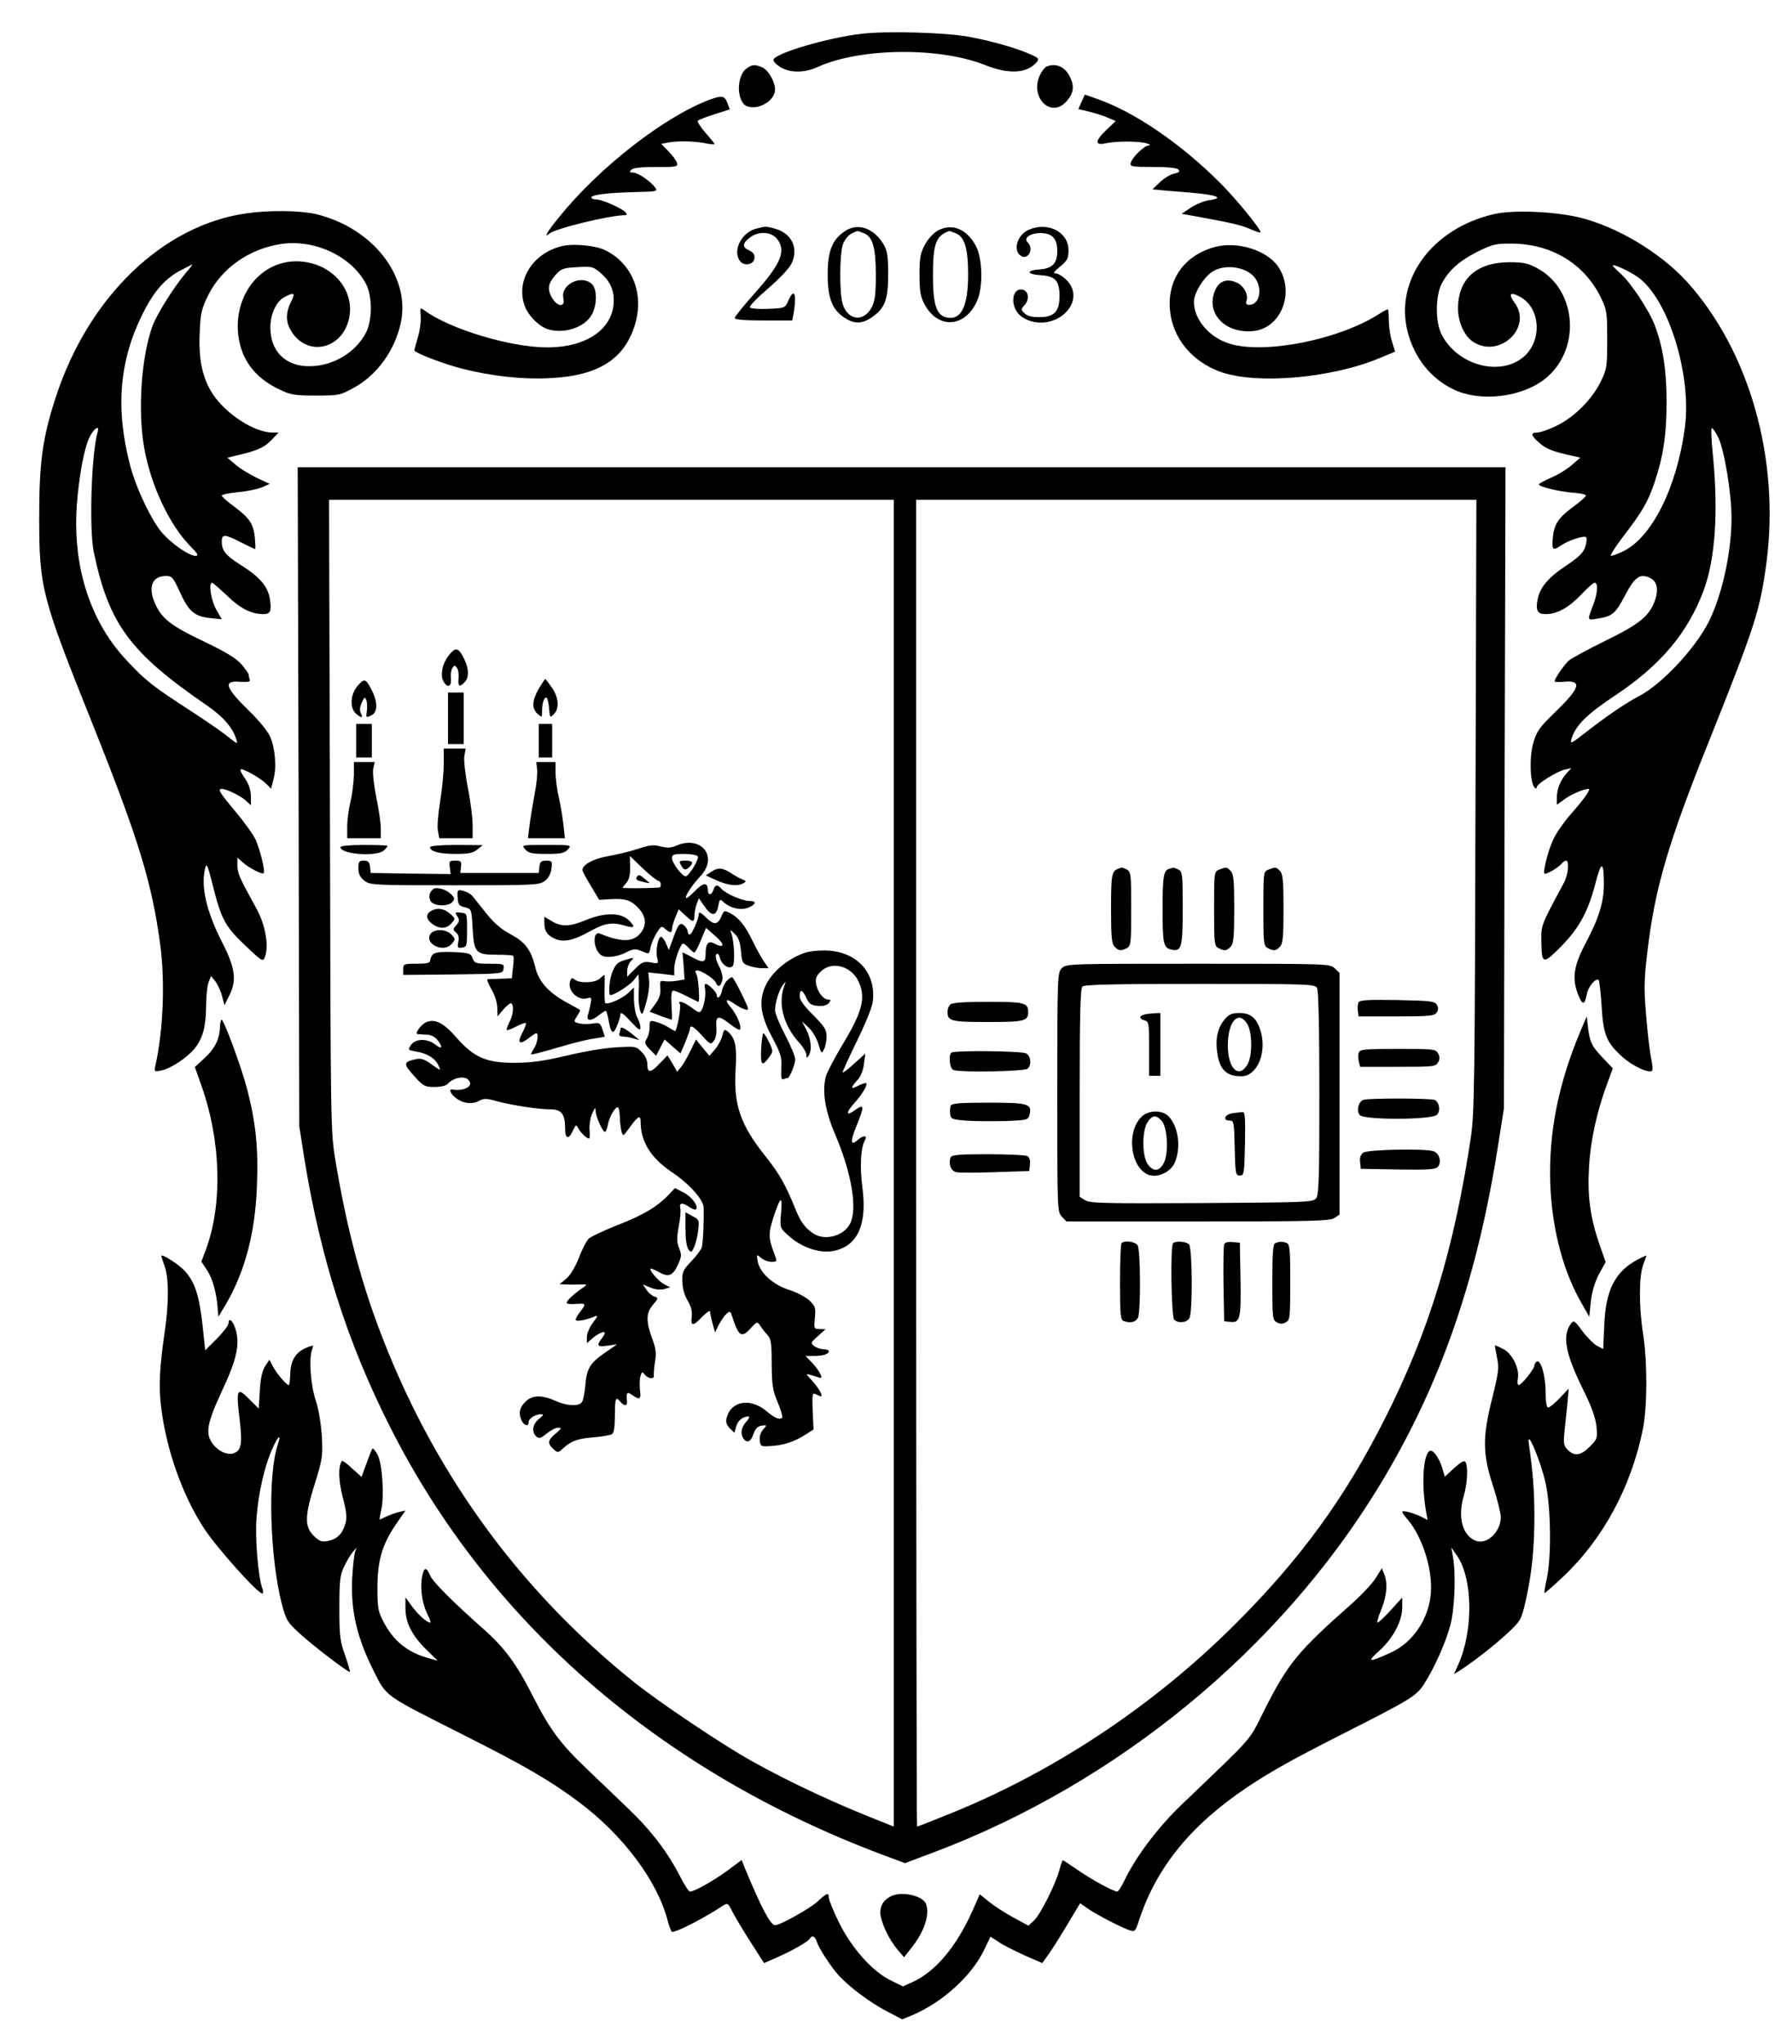 <?xml version="1.0" standalone="no"?>
<!DOCTYPE svg PUBLIC "-//W3C//DTD SVG 20010904//EN"
 "http://www.w3.org/TR/2001/REC-SVG-20010904/DTD/svg10.dtd">
<svg version="1.0" xmlns="http://www.w3.org/2000/svg"
 width="800pt" height="912pt" viewBox="0 0 800 912"
 preserveAspectRatio="xMidYMid meet">

<g transform="translate(0,912) scale(0.1,-0.1)"
fill="#000000" stroke="none">
<path d="M3845 8969 c-149 -17 -383 -86 -392 -115 -2 -7 11 -21 30 -33 44 -27
108 -27 167 0 189 86 544 90 747 9 107 -43 189 -38 232 14 11 14 7 18 -32 35
-64 28 -167 57 -267 76 -102 20 -373 28 -485 14z"/>
<path d="M3330 8812 c-44 -36 -41 -148 5 -166 51 -19 125 25 125 74 0 35 -29
86 -56 99 -34 15 -48 14 -74 -7z"/>
<path d="M4672 8823 c-7 -3 -19 -18 -27 -33 -53 -103 48 -204 119 -119 30 35
33 67 11 109 -22 43 -62 60 -103 43z"/>
<path d="M4828 8665 l-14 -32 48 -11 c26 -7 64 -18 83 -27 l36 -15 -40 -38
c-54 -51 -55 -73 -3 -61 45 10 148 10 182 -1 15 -5 18 -8 8 -9 -20 -1 -74 -53
-80 -78 -4 -16 4 -18 98 -18 64 0 107 -4 114 -11 9 -9 4 -14 -19 -19 -17 -3
-45 -21 -63 -38 l-33 -32 25 -2 c14 -2 76 -7 139 -12 121 -10 160 -24 91 -34
-23 -3 -60 -18 -83 -33 l-42 -28 45 -8 c173 -31 220 -42 259 -59 24 -11 46
-18 48 -16 7 8 -106 147 -181 222 -180 179 -384 317 -552 375 l-51 18 -15 -33z"/>
<path d="M3170 8676 c-202 -75 -496 -303 -675 -526 -52 -63 -70 -95 -42 -72
28 23 269 82 340 82 5 0 5 5 1 11 -10 16 -105 59 -131 59 -13 0 -23 4 -23 9 0
12 74 21 196 24 96 2 101 3 89 20 -20 28 -77 67 -99 67 -16 0 -18 2 -7 13 8 8
45 12 110 12 91 -1 98 1 93 18 -3 11 -20 34 -38 52 l-32 33 30 6 c41 8 114 7
166 -3 23 -5 42 -6 42 -4 0 3 -18 25 -40 50 -22 25 -37 49 -35 54 3 4 36 17
74 29 l69 22 -11 29 c-12 32 -24 34 -77 15z"/>
<path d="M1100 8168 c-372 -52 -704 -372 -850 -817 -60 -183 -75 -293 -75
-536 0 -319 10 -356 238 -925 206 -515 266 -710 303 -990 21 -164 13 -374 -22
-534 -6 -28 -6 -29 27 -22 41 8 115 57 148 98 36 45 50 95 51 185 0 45 5 94
11 110 l11 28 19 -23 c10 -13 24 -43 30 -65 l11 -42 20 40 c36 69 29 125 -30
240 -72 141 -97 253 -75 335 5 20 11 6 29 -65 41 -165 56 -195 146 -281 79
-75 82 -77 91 -53 18 49 2 142 -38 215 -78 141 -85 158 -85 192 l0 35 23 -20
c27 -25 87 -56 94 -49 8 8 -16 105 -36 150 -11 23 -51 79 -90 125 -70 84 -81
101 -61 101 21 0 85 -31 107 -52 l23 -21 0 40 c0 27 -9 53 -25 78 -15 20 -24
39 -21 42 7 7 87 -37 112 -62 l24 -24 11 42 c15 55 7 142 -16 192 -10 22 -48
69 -84 104 -116 113 -128 145 -51 139 39 -2 49 0 45 10 -3 8 -5 18 -5 22 0 5
-15 26 -32 46 -24 27 -70 55 -164 100 -152 72 -193 104 -223 174 -31 72 -11
120 50 120 27 0 32 -6 63 -74 39 -85 65 -107 137 -114 l49 -5 -25 44 c-23 40
-35 119 -18 119 3 0 34 -27 68 -59 59 -57 107 -81 162 -81 30 0 36 14 28 66
-8 56 -45 100 -130 153 -68 43 -85 64 -85 105 0 34 14 33 86 -4 32 -16 61 -30
63 -30 2 0 1 22 -1 49 -6 63 -24 90 -93 141 -30 22 -55 44 -55 49 0 4 32 11
71 15 38 3 87 13 107 21 l36 16 -60 28 c-32 16 -75 42 -94 59 l-35 30 30 7
c100 23 132 36 165 70 l34 35 -27 0 c-80 0 -205 80 -266 170 -48 73 -66 157
-59 286 3 76 9 99 37 156 60 121 182 207 324 229 150 23 314 -53 380 -176 30
-56 30 -164 0 -221 -46 -87 -146 -147 -249 -148 -107 -2 -176 65 -177 169 -1
62 26 121 64 140 43 23 49 18 28 -22 -24 -48 -24 -90 1 -130 71 -117 227 -83
258 55 30 134 -86 258 -239 256 -152 -2 -267 -141 -257 -310 8 -120 70 -208
188 -263 48 -23 68 -26 160 -26 101 0 108 1 168 34 106 57 186 169 212 294 42
206 -128 422 -381 482 -70 16 -207 18 -309 3z m-270 -265 c-56 -67 -128 -182
-149 -237 -50 -136 -67 -378 -37 -546 30 -166 111 -339 203 -434 36 -36 41
-46 26 -46 -28 0 -102 50 -147 100 -48 54 -118 200 -145 303 -66 252 -49 465
54 673 50 102 101 161 172 198 26 14 50 25 51 26 2 0 -10 -17 -28 -37z m-394
-710 c-28 -95 -39 -435 -17 -538 67 -319 161 -447 504 -682 74 -51 117 -101
132 -152 7 -23 5 -22 -36 11 -24 20 -100 72 -169 117 -170 110 -200 134 -285
225 -146 155 -225 370 -225 611 0 133 30 327 60 385 20 40 46 56 36 23z"/>
<path d="M6671 8165 c-277 -63 -446 -293 -387 -525 30 -117 104 -210 206 -258
118 -56 298 -36 404 45 165 127 149 397 -29 495 -42 23 -62 28 -125 28 -148 0
-231 -74 -231 -206 0 -61 28 -123 67 -149 118 -77 268 64 185 175 -29 40 -19
50 26 25 91 -50 99 -196 14 -268 -105 -88 -293 -37 -364 98 -30 57 -30 174 0
231 32 59 79 101 161 142 68 33 81 36 155 35 175 -2 320 -91 393 -239 27 -56
29 -66 29 -189 0 -123 -2 -133 -29 -188 -39 -80 -120 -160 -198 -197 -34 -17
-73 -30 -85 -30 -32 0 -29 -13 10 -47 31 -27 63 -39 152 -58 l30 -7 -38 -33
c-21 -18 -62 -44 -92 -56 -30 -13 -55 -27 -55 -30 0 -11 84 -31 148 -37 34 -2
62 -8 62 -13 0 -5 -25 -27 -55 -49 -69 -51 -87 -78 -93 -141 -5 -52 1 -58 35
-34 32 23 105 47 114 38 4 -5 2 -24 -4 -43 -9 -27 -29 -46 -87 -85 -80 -53
-116 -97 -126 -151 -9 -48 0 -64 36 -64 51 0 102 28 157 85 28 30 56 55 62 55
16 0 13 -48 -5 -95 -29 -76 -30 -73 18 -65 66 10 80 22 123 104 43 82 66 98
110 78 34 -15 41 -54 21 -107 -26 -66 -68 -100 -221 -175 -77 -38 -150 -77
-162 -88 -20 -18 -63 -80 -63 -92 0 -3 18 -4 41 -2 85 8 74 -27 -41 -138 -68
-66 -80 -83 -95 -135 -18 -61 -15 -179 6 -199 6 -6 9 -6 9 1 0 15 88 70 125
79 l30 7 -22 -24 c-27 -30 -43 -71 -43 -110 l0 -30 33 24 c29 22 87 47 109 47
12 0 -22 -48 -85 -119 -27 -31 -60 -79 -73 -107 -22 -46 -47 -144 -39 -152 5
-6 61 26 74 42 8 9 17 16 22 16 16 0 10 -65 -10 -100 -101 -188 -101 -189
-100 -253 1 -111 6 -113 88 -30 82 83 122 157 156 291 24 92 35 89 35 -12 0
-81 -21 -150 -81 -264 -55 -104 -62 -158 -33 -232 18 -46 29 -45 38 4 6 34 41
75 53 63 3 -4 9 -55 13 -114 7 -129 22 -165 92 -228 46 -42 120 -76 134 -62 3
3 1 28 -5 56 -6 28 -16 113 -22 188 -10 118 -10 159 5 283 33 283 91 485 277
947 205 513 226 578 255 793 61 463 -77 947 -357 1255 -118 129 -313 245 -479
285 -115 27 -295 34 -379 15z m640 -281 c136 -94 244 -440 210 -678 -37 -265
-147 -484 -275 -546 -23 -11 -48 -20 -54 -20 -6 0 17 37 52 83 89 116 112 156
142 243 40 120 54 214 54 360 0 142 -16 245 -52 341 -25 67 -107 191 -153 232
-19 17 -35 33 -35 36 0 9 73 -24 111 -51z m359 -714 c27 -53 60 -250 60 -360
0 -154 -42 -345 -102 -465 -62 -121 -211 -280 -313 -332 -56 -29 -147 -91
-244 -167 -55 -43 -63 -47 -56 -25 18 62 67 111 200 199 200 134 319 276 390
464 52 139 67 350 42 604 -7 67 -9 122 -5 122 4 0 17 -18 28 -40z"/>
<path d="M3373 8099 c-64 -18 -103 -98 -70 -143 18 -25 61 -18 65 11 2 16 -4
26 -22 35 -33 14 -33 31 0 57 39 31 97 28 123 -5 42 -53 18 -111 -103 -246
-47 -53 -86 -101 -86 -107 0 -7 43 -11 129 -11 l128 0 7 38 c13 84 1 109 -25
50 -14 -32 -15 -33 -88 -36 -41 -2 -78 1 -83 6 -5 5 29 40 80 84 52 45 96 91
106 113 32 68 1 134 -75 155 -39 11 -43 11 -86 -1z"/>
<path d="M3771 8088 c-56 -38 -76 -88 -76 -193 0 -105 20 -156 74 -192 43 -29
79 -29 121 0 60 40 75 78 75 192 0 82 -4 106 -20 134 -44 74 -116 99 -174 59z
m84 -8 c41 -15 55 -64 55 -187 0 -83 -4 -116 -18 -143 -35 -70 -110 -60 -131
17 -14 51 -13 219 2 263 7 19 23 40 37 47 30 15 24 15 55 3z"/>
<path d="M4190 8093 c-21 -11 -45 -36 -60 -63 -21 -39 -25 -58 -25 -135 0 -72
4 -98 21 -130 59 -114 180 -109 235 10 28 60 26 187 -3 245 -40 77 -105 105
-168 73z m75 -13 c41 -15 57 -68 57 -185 0 -144 -32 -207 -98 -191 -44 11 -59
58 -59 186 0 143 13 178 72 199 1 1 13 -3 28 -9z"/>
<path d="M4593 8095 c-49 -21 -72 -87 -39 -114 32 -27 65 26 34 57 -20 20 10
42 58 42 51 0 74 -25 74 -80 0 -55 -22 -78 -78 -82 -63 -4 -60 -22 5 -26 64
-4 83 -25 83 -93 0 -69 -24 -94 -89 -94 -34 0 -56 5 -67 17 -17 16 -17 18 0
37 24 26 17 65 -11 69 -49 7 -54 -80 -6 -118 56 -44 147 -38 200 15 45 45 47
103 4 146 -16 16 -38 29 -48 29 -13 0 -8 8 20 31 32 26 37 36 37 73 0 81 -92
128 -177 91z"/>
<path d="M2505 8021 c-128 -33 -201 -151 -164 -262 16 -47 66 -97 108 -109 71
-20 159 9 191 63 26 42 27 118 2 140 -48 44 -140 -3 -127 -63 10 -45 -29 -40
-54 7 -18 35 -13 60 18 95 26 29 35 33 98 36 63 4 72 2 101 -23 43 -36 62 -75
62 -125 0 -126 -119 -210 -297 -210 -163 0 -434 81 -548 165 -20 14 -20 13
-17 -24 2 -22 -3 -64 -12 -94 -9 -30 -16 -57 -16 -60 0 -11 128 -60 213 -82
134 -34 273 -49 396 -42 215 11 331 86 377 243 39 135 -13 266 -131 326 -43
23 -149 33 -200 19z"/>
<path d="M5420 8017 c-134 -38 -209 -145 -197 -280 11 -125 98 -231 228 -277
161 -56 489 -28 705 61 l72 30 -14 46 c-8 25 -14 68 -14 95 0 26 -2 48 -5 48
-3 0 -23 -11 -45 -25 -177 -111 -503 -176 -659 -129 -91 27 -161 108 -161 187
0 37 38 102 77 131 56 42 163 27 199 -29 31 -48 15 -115 -28 -115 -14 0 -18 5
-13 19 9 28 -14 68 -46 81 -44 19 -78 5 -95 -37 -43 -101 47 -194 173 -180
123 14 185 173 110 286 -50 75 -186 117 -287 88z"/>
<path d="M1333 5565 l3 -1470 22 -140 c72 -447 193 -825 382 -1199 440 -873
1203 -1537 2198 -1911 l102 -38 128 48 c822 310 1546 906 1990 1636 270 444
435 916 529 1513 l27 171 3 1430 4 1430 -2696 0 -2696 0 4 -1470z m2657 -1635
l0 -2960 -42 17 c-204 79 -420 179 -593 276 -128 71 -413 262 -525 352 -522
418 -907 954 -1143 1590 -83 223 -144 461 -190 740 -21 128 -21 153 -24 1538
l-4 1407 1261 0 1260 0 0 -2960z m2597 1598 c-3 -1228 -5 -1374 -20 -1478 -76
-507 -188 -872 -387 -1265 -179 -353 -375 -622 -669 -915 -365 -363 -809 -658
-1279 -846 -74 -30 -136 -54 -138 -54 -2 0 -4 1332 -4 2960 l0 2960 1250 0
1251 0 -4 -1362z"/>
<path d="M2007 6200 c-31 -36 -43 -90 -28 -119 18 -33 38 -26 34 12 -2 17 1
39 7 47 9 13 11 13 20 0 6 -8 9 -30 7 -47 -3 -36 4 -41 27 -17 20 20 20 57 0
100 -26 54 -38 59 -67 24z"/>
<path d="M1596 6059 c-32 -37 -35 -97 -8 -122 24 -22 35 -22 23 1 -6 11 -5 27
4 47 11 25 14 27 20 12 4 -9 5 -31 3 -47 -5 -34 -4 -34 23 -20 25 14 25 59 -1
110 -27 53 -34 55 -64 19z"/>
<path d="M2405 6047 c-30 -53 -32 -88 -5 -112 20 -18 20 -17 20 16 0 41 16 72
24 49 3 -8 7 -30 8 -49 3 -33 4 -34 21 -17 25 25 21 74 -9 118 -15 21 -28 38
-30 38 -2 0 -15 -20 -29 -43z"/>
<path d="M2000 5915 l0 -115 35 0 35 0 0 115 0 115 -35 0 -35 0 0 -115z"/>
<path d="M1590 5815 l0 -75 35 0 35 0 0 75 0 75 -35 0 -35 0 0 -75z"/>
<path d="M2405 5815 l0 -75 30 0 30 0 0 75 0 75 -30 0 -30 0 0 -75z"/>
<path d="M1981 5713 c0 -38 -7 -113 -16 -168 -9 -55 -14 -115 -10 -132 l6 -33
74 0 75 0 0 57 c0 31 -9 106 -21 166 -12 61 -19 125 -16 144 l6 33 -49 0 -49
0 0 -67z"/>
<path d="M1580 5663 c-1 -32 -7 -85 -15 -118 -8 -33 -15 -84 -15 -112 l0 -53
75 0 75 0 0 43 c0 24 -9 87 -20 139 -11 54 -17 110 -14 127 l7 31 -47 0 -46 0
0 -57z"/>
<path d="M2398 5686 c2 -19 -3 -70 -12 -113 -8 -43 -18 -104 -22 -135 l-7 -58
83 0 82 0 -7 63 c-4 34 -13 89 -21 122 -7 33 -14 81 -14 108 l0 47 -43 0 -43
0 4 -34z"/>
<path d="M3017 5346 c-21 -9 -39 -10 -67 -3 -30 9 -50 7 -101 -10 -35 -12 -95
-26 -134 -33 -65 -11 -115 -38 -115 -62 0 -5 17 -37 38 -71 l37 -62 49 3 c68
4 93 -4 127 -41 34 -37 37 -74 9 -110 -33 -41 -86 -42 -181 -3 -36 15 -31 -72
5 -96 20 -14 71 -8 110 12 34 17 42 18 71 6 33 -14 33 -14 39 16 3 17 16 46
27 65 20 31 23 33 38 19 22 -20 31 -20 31 -1 0 9 7 32 15 52 l15 36 28 -26
c35 -33 42 -34 42 -3 0 14 5 37 10 52 l10 26 23 -33 c32 -48 54 -49 63 -4 6
33 8 35 23 21 32 -29 79 -39 111 -26 36 15 39 30 6 30 -32 0 -107 33 -125 54
-18 21 -28 20 -36 -4 -8 -26 -25 -26 -25 -1 0 35 -21 34 -57 -4 -19 -20 -37
-34 -40 -32 -7 7 25 56 64 98 82 87 2 185 -110 135z m98 -47 c8 -11 -40 -89
-54 -89 -16 0 -61 60 -61 81 0 16 7 19 54 19 30 0 58 -5 61 -11z m-176 -109
c12 0 15 -30 4 -30 -54 -4 -163 -4 -163 -1 0 3 8 13 17 23 11 13 17 35 16 69
l-1 50 58 -56 c32 -30 63 -55 69 -55z"/>
<path d="M3040 5260 c12 -23 21 -25 38 -8 20 20 14 28 -18 28 -28 0 -30 -2
-20 -20z"/>
<path d="M2845 5210 c-9 -15 -6 -17 30 -26 17 -4 28 -5 25 -3 -3 2 -15 12 -27
22 -15 13 -23 15 -28 7z"/>
<path d="M1520 5340 c0 -32 164 -44 194 -14 9 8 16 17 16 20 0 2 -47 4 -105 4
-61 0 -105 -4 -105 -10z"/>
<path d="M1920 5340 c0 -19 41 -30 113 -30 60 0 80 4 98 20 l24 19 -117 1
c-70 0 -118 -4 -118 -10z"/>
<path d="M2345 5330 c15 -17 31 -20 95 -20 64 0 80 3 95 20 18 20 17 20 -95
20 -112 0 -113 0 -95 -20z"/>
<path d="M1600 5246 c0 -25 7 -40 26 -55 26 -20 37 -21 404 -21 361 0 378 1
403 20 16 12 26 33 29 55 4 32 2 35 -23 35 -23 0 -28 -5 -31 -27 l-3 -28 -175
0 -175 0 3 28 c3 24 0 27 -26 27 -26 0 -28 -3 -24 -30 l4 -30 -178 2 -179 3
-3 28 c-3 21 -9 27 -28 27 -21 0 -24 -5 -24 -34z"/>
<path d="M3178 5232 l-27 -18 48 -22 c51 -23 96 -28 121 -12 12 7 11 10 -5 16
-11 4 -31 15 -45 24 -41 28 -63 31 -92 12z"/>
<path d="M1934 5153 c-19 -14 -23 -42 -8 -58 20 -20 78 -19 94 1 11 12 10 18
-6 34 -22 22 -64 34 -80 23z"/>
<path d="M2043 5116 c2 -32 6 -38 32 -44 30 -8 30 -8 35 -96 6 -107 14 -116
110 -116 37 0 69 -2 71 -5 3 -2 3 -26 -1 -52 l-5 -48 -50 -2 c-27 -1 -54 -2
-58 -2 -5 -1 3 -21 17 -45 15 -26 26 -60 26 -83 l1 -38 28 33 c15 17 31 29 34
25 12 -11 8 -53 -9 -84 -8 -17 -14 -33 -12 -35 3 -2 22 5 43 16 21 11 41 18
43 15 2 -2 -5 -22 -17 -45 -24 -46 -11 -54 32 -20 14 11 28 20 31 20 12 0 5
-46 -10 -68 -9 -13 -14 -25 -13 -27 2 -1 56 12 119 31 63 19 136 37 162 40 27
4 48 8 48 9 0 1 -5 16 -11 33 -9 28 -14 30 -44 25 -19 -3 -45 -3 -60 1 -24 6
-25 7 -9 32 9 13 15 26 13 28 -2 2 -28 16 -57 32 -81 43 -128 95 -142 157 -19
78 -44 113 -110 148 -40 21 -74 50 -107 91 -26 33 -55 69 -63 79 -8 10 -27 21
-42 24 -25 7 -27 5 -25 -29z"/>
<path d="M1934 5060 c-33 -13 -36 -37 -7 -60 33 -26 65 -26 88 0 18 20 18 21
-1 39 -25 24 -54 32 -80 21z"/>
<path d="M3120 5044 c0 -22 -31 -94 -41 -94 -5 0 -9 6 -9 14 0 7 -7 19 -16 27
-19 15 -26 7 -51 -63 l-17 -47 -13 30 c-6 16 -17 29 -22 29 -14 0 -25 -64 -17
-95 6 -25 5 -26 -29 -19 -31 5 -39 2 -70 -29 l-35 -35 0 26 c0 14 7 34 16 43
16 17 15 18 -14 9 -45 -12 -52 -19 -68 -56 -14 -32 -19 -104 -9 -104 18 0 86
44 104 66 l21 27 2 -24 c1 -13 0 -44 -1 -69 -1 -25 2 -56 7 -70 8 -23 11 -20
26 35 10 32 16 76 14 98 l-4 38 58 -6 58 -7 0 31 c0 33 28 111 40 111 4 0 15
-9 25 -20 10 -11 21 -20 25 -20 3 0 17 25 29 55 l23 55 43 -38 c43 -37 39 -56
-6 -32 -27 15 -39 0 -39 -47 0 -39 -11 -41 -64 -12 l-39 20 5 -60 4 -61 -33
-6 c-18 -3 -43 -4 -56 -2 -20 4 -22 1 -19 -31 2 -26 -4 -45 -22 -70 l-26 -35
47 -18 c27 -10 50 -18 52 -18 2 0 1 29 -1 65 -3 44 0 65 7 65 7 0 34 -11 61
-25 27 -14 50 -25 52 -25 7 0 0 104 -8 121 -8 14 -7 19 2 19 20 0 78 -38 84
-55 9 -22 21 -18 28 10 4 16 -1 40 -15 66 -13 26 -17 45 -11 51 6 6 12 0 16
-16 8 -32 44 -54 58 -35 10 15 5 111 -7 144 -7 19 -6 19 15 -2 17 -16 24 -36
28 -77 4 -50 7 -56 35 -65 16 -6 43 -11 59 -11 l29 0 -19 28 c-11 15 -34 56
-51 91 -34 71 -62 106 -102 127 -26 13 -27 12 -39 -16 -16 -38 -34 -38 -71 -1
-18 18 -29 24 -29 15z"/>
<path d="M2042 5031 c10 -17 9 -23 -5 -39 -16 -18 -16 -20 -1 -33 11 -9 14
-22 10 -42 -5 -25 -3 -28 17 -25 21 3 22 8 22 78 0 75 0 75 -28 78 -26 3 -27
2 -15 -17z"/>
<path d="M2616 5015 c-72 -30 -110 -31 -153 -5 l-33 20 0 -24 c0 -38 10 -56
42 -72 40 -21 86 -12 164 32 64 35 96 41 153 24 45 -13 49 -7 18 24 -35 35
-109 35 -191 1z"/>
<path d="M1920 4950 c-23 -42 58 -81 94 -44 20 20 20 27 -2 47 -26 24 -79 22
-92 -3z"/>
<path d="M1933 4862 c-7 -7 -13 -20 -13 -28 0 -11 -15 -14 -60 -14 -57 0 -60
-1 -60 -25 l0 -25 223 2 c222 3 222 3 225 26 3 21 0 22 -63 22 -60 0 -66 2
-75 24 -8 22 -15 25 -86 28 -55 2 -82 -1 -91 -10z"/>
<path d="M3600 4871 c-82 -26 -158 -89 -186 -157 -27 -65 -18 -125 32 -220 41
-77 45 -93 42 -141 -2 -41 0 -52 10 -48 8 3 15 5 18 5 9 0 34 61 34 83 0 13
-20 62 -45 109 -25 48 -45 97 -45 110 0 34 18 91 35 113 14 19 14 18 5 -8 -27
-76 -2 -171 64 -245 20 -21 36 -48 36 -58 0 -16 2 -17 10 -4 16 24 11 73 -10
115 l-20 38 31 -29 c16 -15 36 -49 43 -73 12 -42 14 -44 24 -24 7 12 12 38 12
58 0 31 -9 45 -60 96 -41 41 -60 67 -60 84 0 34 12 31 30 -8 12 -26 22 -33 51
-35 23 -2 40 2 49 12 10 13 10 16 -2 16 -22 0 -47 32 -54 67 -5 26 -1 37 19
57 52 52 142 25 173 -50 29 -70 12 -133 -79 -282 -30 -51 -61 -109 -68 -129
-21 -63 -7 -158 40 -266 73 -171 100 -332 66 -397 -29 -56 -115 -78 -165 -43
-38 26 -57 53 -81 113 -41 102 -71 155 -131 230 -113 141 -144 232 -134 388 6
106 -1 141 -37 171 -13 10 -16 7 -22 -19 -4 -17 -18 -44 -32 -61 l-26 -30 -30
36 -30 37 -24 -49 c-12 -26 -31 -59 -41 -72 l-19 -23 -21 37 -22 36 -34 -35
c-41 -44 -56 -45 -56 -6 0 20 -9 40 -26 57 -25 25 -29 25 -112 20 -48 -2 -148
-19 -222 -37 -101 -24 -159 -32 -231 -32 -126 -1 -182 23 -259 110 -58 67 -96
87 -135 72 -19 -7 -45 -37 -45 -52 0 -2 16 -3 37 -4 25 0 42 -8 55 -23 27 -34
22 -46 -8 -22 -36 28 -88 28 -109 -1 -15 -23 -15 -23 24 -30 49 -8 85 -31 99
-63 11 -24 11 -24 -30 5 -34 25 -48 29 -72 24 -56 -12 -56 -21 -8 -74 42 -47
49 -50 92 -50 29 0 52 6 59 14 21 25 67 36 87 22 36 -27 -8 -57 -68 -47 -14 2
-8 -16 11 -33 31 -28 75 -36 107 -19 25 13 35 13 84 -1 68 -18 185 -36 239
-36 48 0 64 -22 64 -87 0 -46 16 -49 36 -5 12 25 13 26 23 7 11 -20 37 -45 48
-45 3 0 4 17 2 38 -2 21 3 53 11 72 13 29 16 31 16 13 1 -26 31 -93 42 -93 4
0 10 15 13 33 6 33 31 77 44 77 4 0 8 -18 9 -41 0 -22 4 -51 7 -65 7 -26 7
-26 36 14 38 53 50 59 50 27 0 -88 44 -160 138 -224 78 -52 142 -123 143 -158
2 -54 -2 -158 -8 -178 -3 -11 -24 -39 -47 -63 -37 -38 -41 -48 -40 -90 1 -30
9 -61 24 -85 15 -26 21 -48 18 -72 -5 -44 6 -44 48 1 19 19 34 29 34 22 0 -7
5 -31 11 -53 l11 -40 18 36 c10 19 26 41 34 48 13 11 17 10 22 -5 31 -97 43
-106 84 -62 29 32 31 32 43 14 7 -11 21 -29 32 -41 17 -18 20 -35 20 -131 1
-94 4 -118 27 -171 14 -34 23 -65 20 -68 -12 -12 -32 -3 -72 30 -71 59 -157
44 -176 -31 -5 -19 -1 -31 14 -47 l21 -20 7 27 c6 26 30 46 55 46 7 0 3 -10
-9 -23 -22 -24 -28 -52 -14 -74 15 -24 34 -17 45 17 9 26 19 36 37 39 24 3 25
3 7 -17 -11 -12 -17 -31 -15 -49 3 -27 5 -28 48 -25 57 3 105 19 153 49 l39
25 -4 83 c-3 75 -1 82 14 74 9 -5 19 -9 22 -9 12 0 -9 37 -38 69 -30 33 -31
33 -6 26 14 -4 31 -10 38 -12 20 -8 3 28 -31 65 l-31 32 36 0 c42 0 68 8 68
21 0 5 -10 9 -23 9 -13 0 -32 6 -42 14 -17 13 -17 15 16 44 l34 31 -26 1 c-25
0 -26 2 -21 50 4 45 2 52 -25 78 -17 15 -56 36 -88 46 -72 22 -132 76 -142
126 -6 34 -6 35 14 18 11 -10 32 -18 46 -18 27 0 27 0 13 38 -26 68 -26 88 -3
161 31 94 41 100 34 20 -6 -65 -5 -67 26 -96 64 -61 153 -90 219 -72 100 26
139 120 118 281 -12 91 -8 175 11 210 13 23 -7 24 -33 1 -31 -28 -33 -6 -5 62
36 88 36 102 -3 74 -43 -32 -47 -17 -7 28 37 41 61 82 54 90 -3 2 -20 -3 -37
-12 -35 -18 -34 -9 3 32 10 12 22 42 24 67 l6 45 -49 -44 c-26 -24 -50 -43
-52 -40 -2 2 26 63 62 137 38 77 69 152 72 178 18 134 -78 232 -222 229 -27 0
-60 -4 -74 -8z"/>
<path d="M2678 4754 c-19 -20 -91 -22 -112 -5 -12 10 -16 8 -21 -8 -13 -41 36
-88 77 -75 18 5 20 3 15 -22 -3 -16 -8 -39 -12 -51 -9 -30 13 -31 48 -3 14 11
28 20 31 20 3 0 8 -17 12 -37 11 -65 21 -73 38 -31 9 21 16 45 16 54 0 10 17
-2 45 -33 35 -38 44 -44 44 -28 0 11 -6 31 -14 45 -8 14 -14 49 -15 79 l0 55
-27 -26 c-28 -25 -92 -53 -101 -43 -3 3 -4 32 -3 65 1 33 1 60 -1 60 -2 0 -11
-7 -20 -16z"/>
<path d="M3245 4744 c-9 -9 -19 -29 -22 -45 -5 -27 -23 -41 -23 -19 0 12 -37
50 -49 50 -5 0 -7 -9 -4 -20 6 -23 -3 -78 -16 -99 -7 -11 -15 -9 -43 13 -35
26 -65 35 -53 16 7 -11 -13 -120 -21 -120 -3 0 -15 7 -28 15 -13 9 -38 20 -55
25 -30 8 -31 8 -31 -23 0 -18 -6 -41 -13 -52 -11 -17 -9 -24 15 -48 l27 -28
19 37 19 36 35 -31 36 -31 21 49 c11 28 21 54 21 60 0 21 18 11 55 -31 36 -39
39 -40 52 -22 9 11 13 36 11 62 -4 51 9 54 62 12 20 -16 40 -27 43 -24 10 10
-12 64 -38 96 -32 37 -26 47 12 20 15 -11 38 -23 49 -26 20 -6 19 -1 -15 69
-20 41 -39 75 -43 75 -4 0 -14 -7 -23 -16z"/>
<path d="M2770 4531 c0 -5 -2 -15 -5 -23 -3 -8 3 -13 17 -13 13 -1 34 -4 48
-9 l25 -7 -25 21 c-36 30 -60 42 -60 31z"/>
<path d="M3398 4440 c-3 -74 3 -81 35 -38 19 26 19 27 1 67 -11 22 -22 41 -26
41 -3 0 -8 -32 -10 -70z"/>
<path d="M2984 3788 c-50 -52 -113 -90 -227 -134 -60 -24 -118 -51 -128 -60
-10 -9 -30 -47 -44 -85 -17 -42 -38 -78 -57 -94 l-30 -25 29 -1 c15 -1 44 -1
63 0 31 1 33 0 16 -12 -39 -26 -76 -59 -76 -69 0 -6 17 -8 40 -6 46 4 48 1 20
-35 -11 -14 -20 -30 -20 -35 0 -10 45 -3 84 14 17 6 15 2 -7 -28 -15 -19 -27
-48 -27 -63 l0 -28 23 20 c24 22 57 37 57 25 0 -4 -7 -16 -15 -26 -23 -31 -18
-37 28 -30 l42 6 -52 -36 c-69 -47 -84 -72 -90 -148 -3 -35 -10 -69 -16 -75
-14 -19 -69 -16 -118 7 -61 27 -104 26 -134 -5 -27 -26 -31 -54 -15 -86 13
-22 30 -25 30 -4 0 16 30 35 56 35 13 0 10 -5 -10 -21 -29 -23 -34 -60 -11
-79 12 -10 20 -7 46 14 17 14 40 26 51 26 17 0 15 -4 -11 -26 -36 -30 -38 -44
-11 -69 20 -18 21 -18 43 2 37 34 65 44 137 50 37 3 74 9 82 14 9 6 13 32 13
84 0 77 4 86 25 60 17 -20 32 -19 29 3 -4 39 0 44 23 28 34 -24 41 -20 35 22
-2 20 -2 48 2 61 6 21 8 22 20 7 16 -19 43 -21 40 -3 -1 6 1 34 5 60 7 38 4
60 -13 106 -28 77 -27 113 4 149 24 29 25 31 6 37 -10 3 -26 17 -35 30 l-16
24 34 -14 c20 -9 44 -11 60 -7 l28 8 -27 14 c-27 14 -74 70 -58 70 4 -1 19 -7
33 -15 43 -25 63 -18 85 29 18 39 19 47 7 76 -11 27 -11 46 -2 97 7 35 10 72
7 83 -6 24 10 26 41 4 13 -9 26 -13 29 -10 13 13 -18 56 -55 75 l-39 20 -29
-31z"/>
<path d="M3060 3637 c0 -44 5 -80 13 -91 12 -16 14 -16 26 10 7 16 15 49 18
75 5 45 4 48 -26 63 l-31 17 0 -74z"/>
<path d="M4990 5243 c-27 -11 -30 -26 -30 -180 0 -125 3 -154 16 -167 18 -19
28 -20 55 -6 18 10 19 23 19 175 0 152 -1 165 -19 175 -11 5 -21 10 -23 9 -2
0 -10 -3 -18 -6z"/>
<path d="M5219 5243 c-24 -6 -29 -33 -29 -178 0 -153 4 -173 36 -181 49 -12
54 5 54 182 0 151 -1 164 -19 174 -11 5 -21 9 -23 9 -2 -1 -10 -3 -19 -6z"/>
<path d="M5443 5240 c-23 -9 -23 -13 -23 -174 0 -153 1 -166 19 -176 27 -14
37 -13 55 6 13 13 16 43 16 169 0 126 -3 156 -16 169 -17 18 -20 18 -51 6z"/>
<path d="M5663 5240 c-23 -9 -23 -13 -23 -174 0 -153 1 -166 19 -176 27 -14
37 -13 55 6 13 13 16 43 16 169 0 126 -3 156 -16 169 -17 18 -20 18 -51 6z"/>
<path d="M4740 4800 c-19 -19 -20 -33 -20 -553 0 -523 0 -534 20 -555 l21 -22
587 0 c516 0 590 2 610 16 l22 15 0 539 0 539 -22 21 c-21 20 -32 20 -610 20
-575 0 -588 0 -608 -20z m1140 -89 c6 -13 10 -178 10 -468 0 -372 -2 -453 -14
-469 -14 -18 -33 -19 -511 -22 -437 -2 -500 -1 -521 13 l-24 15 0 463 c0 347
3 466 12 475 9 9 139 12 525 12 496 0 513 -1 523 -19z"/>
<path d="M5108 4593 c-24 -6 -23 -19 2 -26 19 -5 20 -14 20 -126 l0 -121 25 0
25 0 0 140 0 140 -27 -1 c-16 -1 -36 -3 -45 -6z"/>
<path d="M5466 4570 c-30 -36 -41 -85 -32 -146 10 -77 42 -108 111 -106 66 2
109 101 85 194 -17 63 -44 88 -96 88 -35 0 -47 -5 -68 -30z m101 -17 c25 -37
25 -149 0 -186 -43 -66 -92 -3 -85 110 6 93 49 132 85 76z"/>
<path d="M5095 4136 c-71 -71 -45 -239 40 -260 40 -10 94 18 110 58 28 67 16
157 -27 204 -30 31 -91 30 -123 -2z m91 -17 c26 -29 32 -144 10 -187 -20 -40
-49 -41 -73 -5 -25 37 -25 149 0 186 21 32 38 34 63 6z"/>
<path d="M5503 4153 c-36 -5 -47 -33 -13 -33 18 0 20 -8 22 -122 3 -115 4
-123 23 -123 19 0 20 8 23 143 2 111 0 142 -10 140 -7 0 -28 -3 -45 -5z"/>
<path d="M6064 4646 c-3 -8 -4 -25 -2 -38 l3 -23 169 0 c150 0 170 2 180 18 8
12 8 22 0 35 -10 15 -32 17 -178 20 -138 2 -167 0 -172 -12z"/>
<path d="M4242 4638 c-7 -7 -12 -21 -12 -33 0 -41 16 -45 180 -45 164 0 180 4
180 45 0 41 -16 45 -180 45 -108 0 -160 -4 -168 -12z"/>
<path d="M6066 4424 c-3 -8 -3 -26 0 -40 l6 -24 169 0 c158 0 169 1 179 20 8
14 8 26 0 40 -10 19 -21 20 -179 20 -145 0 -170 -2 -175 -16z"/>
<path d="M4247 4423 c-14 -13 -7 -71 9 -77 31 -12 319 -7 332 6 18 18 14 56
-7 68 -21 11 -323 14 -334 3z"/>
<path d="M6088 4213 c-23 -6 -34 -49 -18 -68 19 -23 322 -22 345 1 16 17 12
53 -9 66 -12 8 -289 9 -318 1z"/>
<path d="M4244 4186 c-3 -8 -4 -25 -2 -38 3 -21 9 -23 70 -28 37 -3 115 -3
173 -2 102 4 105 5 111 28 12 49 -4 54 -183 54 -132 0 -165 -3 -169 -14z"/>
<path d="M6086 3977 c-12 -9 -17 -23 -14 -42 l3 -30 166 -3 c138 -2 168 0 179
13 17 21 5 61 -22 69 -46 12 -293 7 -312 -7z"/>
<path d="M4244 3956 c-11 -28 1 -60 24 -66 12 -3 91 -3 175 0 l152 5 3 29 c2
16 -2 32 -10 37 -7 5 -86 9 -176 9 -132 0 -164 -3 -168 -14z"/>
<path d="M5007 3573 c-4 -3 -7 -82 -7 -174 0 -143 2 -168 16 -173 29 -11 53
-6 64 14 13 25 12 297 -1 323 -10 17 -59 24 -72 10z"/>
<path d="M5237 3573 c-13 -12 -8 -328 5 -341 18 -18 56 -14 68 7 15 28 13 314
-2 329 -13 13 -60 16 -71 5z"/>
<path d="M5465 3568 c-3 -8 -4 -88 -3 -178 l3 -165 26 -3 c45 -5 50 12 47 189
l-3 164 -33 3 c-20 2 -34 -2 -37 -10z"/>
<path d="M5693 3573 c-10 -3 -13 -48 -13 -173 0 -159 1 -170 20 -180 14 -8 26
-8 40 0 19 10 20 21 20 179 0 145 -2 170 -16 175 -18 7 -33 7 -51 -1z"/>
<path d="M7073 4560 c-104 -236 -153 -449 -153 -671 0 -214 49 -421 135 -574
l40 -70 7 69 c6 46 18 87 37 122 l29 53 -29 83 c-40 117 -53 213 -45 343 6
115 36 250 81 370 l25 68 -49 52 c-48 51 -55 67 -64 150 l-3 30 -11 -25z"/>
<path d="M982 4540 c-1 -55 -22 -98 -68 -140 l-44 -41 30 -85 c87 -247 94
-528 19 -730 l-20 -53 25 -38 c25 -37 43 -102 48 -173 l3 -35 33 55 c85 145
131 317 139 527 7 170 -5 282 -43 431 -25 97 -104 312 -115 312 -3 0 -6 -14
-7 -30z"/>
<path d="M720 3516 c0 -2 7 -23 15 -46 19 -53 19 -162 1 -288 -24 -165 -28
-244 -17 -338 23 -191 94 -393 191 -542 54 -84 240 -292 261 -292 5 0 5 11 0
23 -18 48 -33 223 -26 312 8 110 35 231 70 309 26 60 43 73 25 20 -46 -137
-36 -503 19 -714 19 -70 24 -79 83 -132 58 -53 209 -168 220 -168 2 0 -7 33
-21 73 -23 64 -26 88 -26 212 0 123 3 146 21 185 12 25 29 54 39 65 l17 20 -7
-20 c-4 -11 -10 -66 -13 -122 -6 -140 21 -257 93 -402 63 -125 40 -108 410
-295 268 -135 385 -203 510 -297 196 -146 351 -353 396 -530 7 -27 16 -49 20
-49 22 0 141 61 223 115 25 16 25 16 47 -27 12 -24 48 -84 81 -135 l59 -92 57
25 c68 30 139 70 147 84 10 17 23 11 31 -12 9 -31 65 -116 100 -154 50 -53
137 -118 211 -157 l71 -37 48 20 c132 57 259 172 315 285 l31 64 38 -25 c21
-14 73 -40 115 -59 l78 -34 28 39 c15 21 53 81 84 133 l57 95 36 -25 c41 -28
155 -87 189 -97 19 -6 23 -1 38 46 78 237 232 426 485 595 109 72 191 118 415
232 314 159 338 173 373 228 45 70 98 188 117 263 19 70 25 226 12 300 l-8 45
26 -37 c70 -102 73 -332 6 -483 l-20 -45 27 17 c56 36 152 110 211 165 59 55
62 60 81 140 28 122 40 236 40 388 -1 119 -6 184 -25 320 -10 73 56 -87 76
-182 23 -112 25 -321 5 -418 -8 -36 -13 -66 -11 -68 1 -1 37 29 79 69 180 168
307 401 360 661 20 98 21 301 1 428 -19 120 -18 253 0 305 8 22 15 41 15 43 0
1 -17 -6 -37 -17 -102 -53 -145 -136 -151 -293 l-5 -107 -27 14 c-15 8 -45 38
-66 66 -34 47 -39 50 -51 33 -39 -54 -26 -130 53 -291 39 -78 57 -129 61 -167
5 -53 4 -57 -30 -91 -40 -40 -68 -44 -98 -14 -18 18 -20 29 -15 78 3 31 9 87
13 125 l6 70 -40 -42 c-22 -23 -45 -42 -51 -42 -8 0 -12 24 -12 70 0 73 -22
146 -40 135 -5 -3 -10 -12 -10 -18 0 -15 -58 -87 -70 -87 -5 0 -7 13 -4 29 9
44 -26 114 -67 133 -18 9 -34 16 -35 15 -1 -1 3 -25 9 -54 10 -47 7 -66 -21
-180 -44 -175 -44 -248 3 -392 19 -59 35 -123 35 -140 0 -64 -59 -122 -108
-107 -61 20 -86 103 -58 199 17 58 21 134 8 154 -5 8 -20 0 -50 -27 l-42 -39
-11 38 c-14 47 -43 86 -57 77 -29 -18 -37 -152 -15 -274 l6 -34 -29 15 c-35
17 -84 30 -84 21 0 -3 11 -20 26 -36 64 -77 109 -218 102 -323 -8 -117 -80
-225 -182 -270 -97 -44 -106 -42 -49 9 62 56 103 133 103 194 l0 44 -51 -56
c-28 -31 -55 -56 -59 -56 -4 0 3 26 16 57 25 63 30 116 14 159 l-11 27 -28
-45 c-15 -24 -63 -75 -107 -114 -241 -213 -284 -266 -389 -473 -74 -147 -37
-104 -373 -426 -103 -99 -202 -230 -253 -337 -13 -27 -27 -48 -31 -48 -17 0
-114 53 -176 96 -35 24 -65 44 -67 44 -2 0 -9 -19 -15 -42 -17 -64 -85 -200
-114 -227 l-25 -23 -68 37 c-37 20 -86 52 -108 70 l-41 33 -34 -77 c-72 -159
-165 -269 -267 -315 l-42 -19 -55 27 c-82 40 -175 145 -231 259 -25 51 -45
101 -45 110 0 24 -8 22 -51 -18 -36 -32 -166 -105 -189 -105 -20 0 -61 77
-134 253 l-15 38 -63 -47 c-63 -46 -148 -94 -168 -94 -5 0 -25 30 -44 68 -55
107 -128 204 -233 304 -53 51 -137 131 -186 178 -115 110 -162 173 -236 318
-75 148 -128 220 -221 302 -140 124 -228 212 -240 241 -16 39 -28 37 -36 -7
-9 -50 0 -116 23 -164 11 -22 18 -40 14 -40 -15 0 -54 35 -82 73 l-29 40 0
-48 c0 -64 28 -121 92 -184 l52 -51 -39 11 c-95 26 -158 76 -203 163 -24 45
-27 62 -27 151 0 122 21 193 82 283 l43 62 -27 -6 c-16 -3 -41 -13 -57 -20
-16 -8 -30 -14 -31 -14 -2 0 2 19 7 43 14 62 5 205 -16 245 -10 19 -20 31 -23
29 -3 -3 -15 -33 -27 -67 l-22 -60 -42 38 c-23 22 -44 37 -46 33 -17 -27 -15
-86 4 -161 18 -69 20 -92 11 -121 -13 -44 -37 -67 -79 -75 -26 -5 -36 -1 -62
24 -41 41 -40 89 6 234 33 106 35 119 31 208 -4 59 -14 120 -27 160 -23 68
-32 186 -17 228 8 22 8 22 -24 9 -48 -19 -72 -57 -73 -116 -1 -28 -4 -51 -7
-51 -10 0 -56 54 -71 84 l-15 29 -19 -28 c-13 -20 -21 -54 -24 -109 l-5 -81
-43 43 c-54 55 -59 45 -42 -93 13 -110 7 -138 -29 -150 -26 -8 -65 9 -90 41
-36 46 -28 92 40 238 67 142 82 212 59 280 -12 36 -30 49 -30 21 0 -8 -23 -39
-52 -68 l-52 -52 -12 115 c-15 129 -33 187 -77 237 -25 29 -107 82 -107 69z"/>
<path d="M3975 658 c-31 -17 -45 -39 -45 -72 0 -38 38 -120 77 -165 l29 -34
32 41 c58 72 84 150 66 197 -15 38 -113 59 -159 33z"/>
</g>
</svg>
